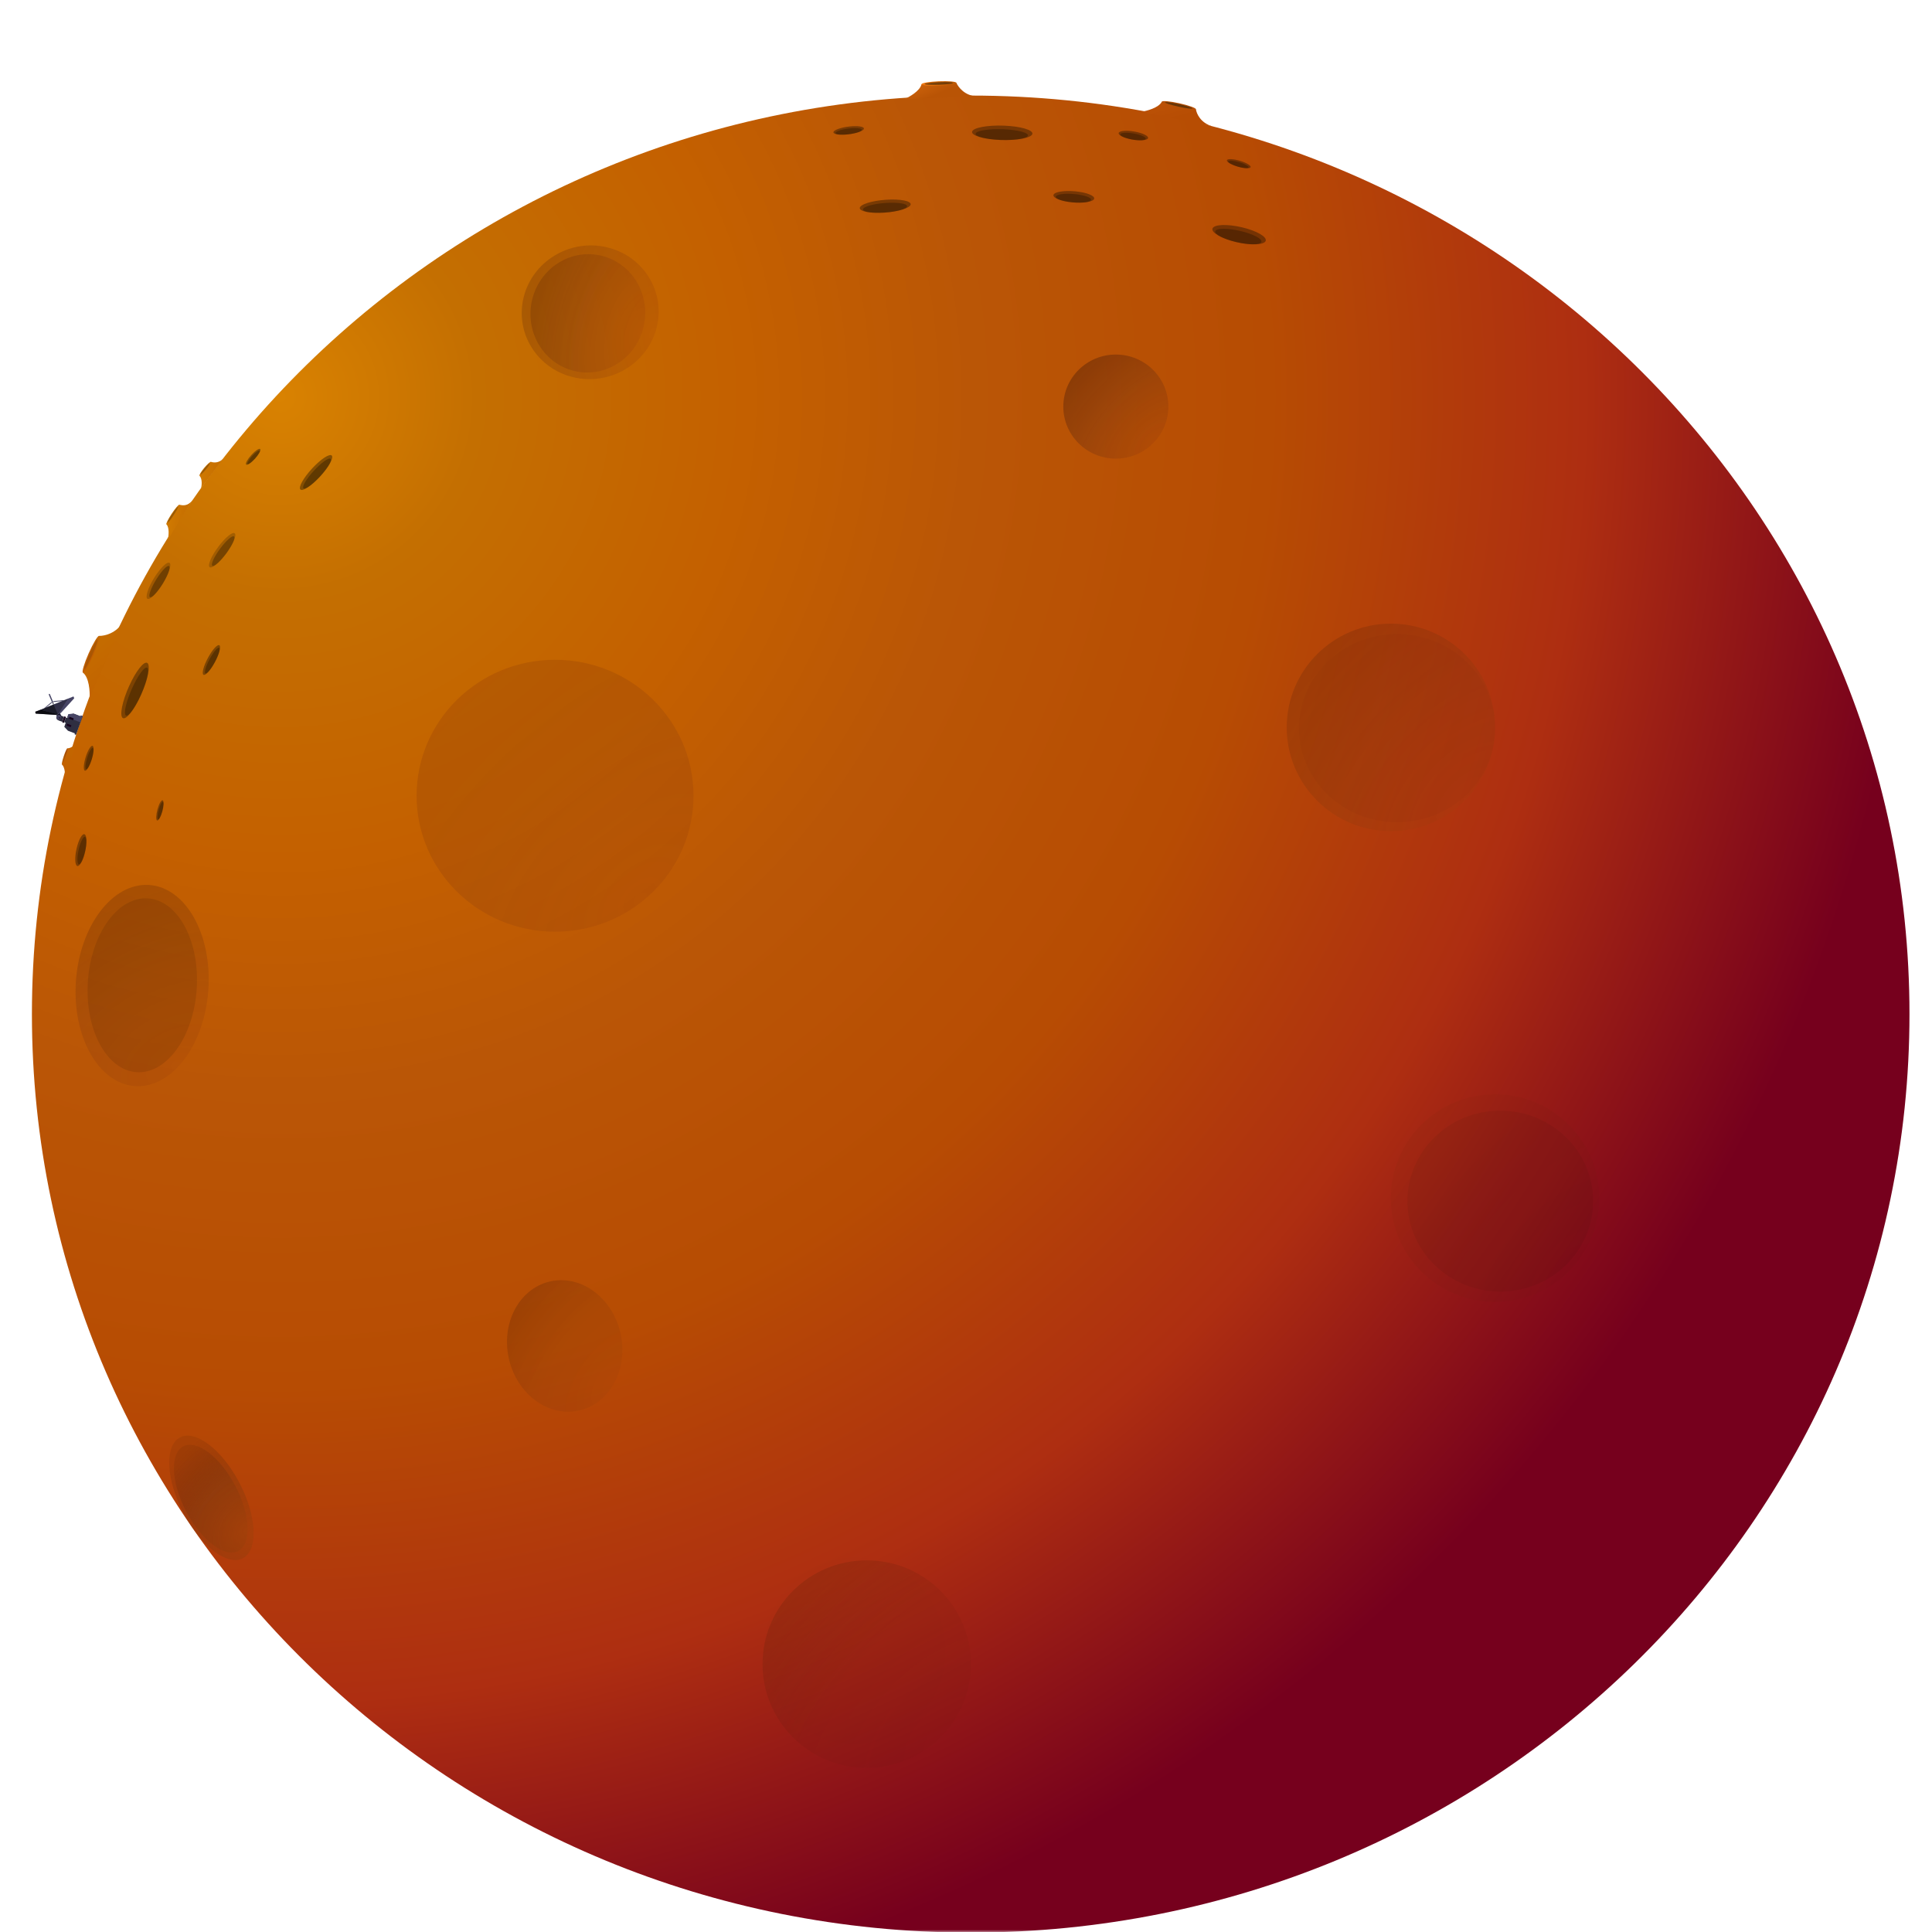 <svg width="100%" height="100%" viewBox="0 0 415 415" fill="none" xmlns="http://www.w3.org/2000/svg">
<g id="Clip path group">
<mask id="mask0_10_2" style="mask-type:luminance" maskUnits="userSpaceOnUse" x="0" y="0" width="415" height="415">
<g id="clip0_522_250">
<path id="Vector" d="M415 0.614H0V415H415V0.614Z" fill="white"/>
</g>
</mask>
<g mask="url(#mask0_10_2)">
<g id="Group">
<g id="radar">
<path id="Vector_2" d="M13.378 154.204C13.482 154.416 13.395 154.676 13.184 154.785C12.974 154.893 12.719 154.808 12.616 154.596L12.109 153.555L12.872 153.163L13.378 154.204Z" fill="#12102B"/>
<path id="Vector_3" d="M7.657 153.257L12.014 153.573L13.072 153.146L15.947 149.99L15.787 149.594L7.59 152.9L7.657 153.257Z" fill="#474565"/>
<path id="Vector_4" d="M10.991 150.866L9.394 152.191L9.916 151.962L11.179 150.939L11.57 150.767L13.366 150.599L13.888 150.37L11.643 150.58L10.991 150.866Z" fill="#474565"/>
<path id="Vector_5" d="M11.242 150.907L11.391 150.841L11.582 151.291L11.434 151.358L11.242 150.907Z" fill="#2F2E41"/>
<path id="Vector_6" d="M10.484 149.222C10.456 149.156 10.487 149.079 10.552 149.05C10.618 149.021 10.693 149.051 10.721 149.117L11.385 150.7L11.149 150.804L10.484 149.222Z" fill="#474565"/>
<path id="Vector_7" d="M12.454 153.479L11.48 151.366L14.608 150.068L12.454 153.479Z" fill="black" fill-opacity="0.3"/>
<path id="Vector_8" d="M11.505 151.332L12.455 153.479L8.734 152.456L11.505 151.332Z" fill="black" fill-opacity="0.6"/>
<path id="Vector_9" d="M12.032 153.552L12.371 153.422L8.734 152.456L7.576 152.872L7.648 153.293L12.032 153.552Z" fill="black" fill-opacity="0.85"/>
</g>
<path id="Vector_10" d="M208.508 415.126C319.878 415.126 410.161 326.792 410.161 217.827C410.161 108.863 319.878 20.529 208.508 20.529C97.139 20.529 6.856 108.863 6.856 217.827C6.856 326.792 97.139 415.126 208.508 415.126Z" fill="url(#paint0_radial_10_2)"/>
<path id="Vector_11" d="M148.965 170.927C148.965 187.056 135.65 200.131 119.225 200.131C102.799 200.131 89.485 187.056 89.485 170.927C89.485 154.798 102.799 141.723 119.225 141.723C135.65 141.723 148.965 154.798 148.965 170.927Z" fill="url(#paint1_radial_10_2)" fill-opacity="0.38"/>
<path id="Vector_12" d="M139.377 59.547C143.561 66.3 141.311 75.144 134.351 79.303C127.391 83.462 118.358 81.359 114.174 74.607C109.99 67.855 112.24 59.01 119.2 54.852C126.16 50.693 135.193 52.795 139.377 59.547Z" fill="url(#paint2_radial_10_2)"/>
<path id="Vector_13" d="M136.829 60.643C140.335 66.62 138.449 74.449 132.616 78.129C126.784 81.811 119.213 79.95 115.706 73.973C112.2 67.996 114.086 60.167 119.919 56.486C125.751 52.805 133.322 54.666 136.829 60.643Z" fill="url(#paint3_radial_10_2)"/>
<path id="Vector_14" d="M44.752 212.666C43.91 224.596 36.861 233.83 29.007 233.296C21.153 232.761 15.469 222.661 16.311 210.73C17.153 198.801 24.202 189.563 32.056 190.098C39.91 190.633 45.594 200.736 44.752 212.666Z" fill="url(#paint4_radial_10_2)"/>
<path id="Vector_15" d="M42.252 212.477C41.56 222.787 35.766 230.766 29.311 230.304C22.855 229.842 18.183 221.113 18.875 210.807C19.567 200.499 25.361 192.518 31.817 192.98C38.272 193.442 42.944 202.172 42.252 212.477Z" fill="#0B0502" fill-opacity="0.1"/>
<path id="Vector_16" d="M343.523 257.355C343.523 269.664 333.5 279.643 321.139 279.643C308.779 279.643 298.756 269.664 298.756 257.355C298.756 245.046 308.779 235.067 321.139 235.067C333.5 235.067 343.523 245.046 343.523 257.355Z" fill="url(#paint5_radial_10_2)" fill-opacity="0.2"/>
<path id="Vector_17" d="M342.205 258.004C342.205 268.734 333.278 277.432 322.268 277.432C311.256 277.432 302.329 268.734 302.329 258.004C302.329 247.273 311.256 238.575 322.268 238.575C333.278 238.575 342.205 247.273 342.205 258.004Z" fill="#271307" fill-opacity="0.07"/>
<path id="Vector_18" d="M208.56 357.454C208.56 369.764 198.539 379.742 186.178 379.742C173.816 379.742 163.795 369.764 163.795 357.454C163.795 345.147 173.816 335.167 186.178 335.167C198.539 335.167 208.56 345.147 208.56 357.454Z" fill="url(#paint6_radial_10_2)" fill-opacity="0.2"/>
<path id="Vector_19" d="M203.05 354.614C203.05 365.68 194.333 374.647 183.581 374.647C172.828 374.647 164.112 365.68 164.112 354.614C164.112 343.55 172.828 334.578 183.581 334.578C194.333 334.578 203.05 343.55 203.05 354.614Z" fill="#1D1008" fill-opacity="0.01"/>
<path id="Vector_20" d="M321.16 156.249C321.16 168.558 311.142 178.536 298.777 178.536C286.418 178.536 276.396 168.558 276.396 156.249C276.396 143.941 286.418 133.962 298.777 133.962C311.142 133.962 321.16 143.941 321.16 156.249Z" fill="url(#paint7_radial_10_2)" fill-opacity="0.5"/>
<path id="Vector_21" d="M321.162 156.421C321.162 167.586 311.729 176.637 300.089 176.637C288.454 176.637 279.017 167.586 279.017 156.421C279.017 145.256 288.454 136.206 300.089 136.206C311.729 136.206 321.162 145.256 321.162 156.421Z" fill="#291103" fill-opacity="0.03"/>
<path id="Vector_22" d="M51.401 318.458C55.162 325.613 55.528 332.883 52.219 334.7C48.911 336.513 43.18 332.189 39.42 325.035C35.66 317.88 35.293 310.61 38.602 308.795C41.911 306.978 47.641 311.304 51.401 318.458Z" fill="url(#paint8_radial_10_2)" fill-opacity="0.5"/>
<path id="Vector_23" d="M50.497 319.07C53.778 325.265 54.098 331.561 51.21 333.132C48.323 334.704 43.322 330.958 40.041 324.765C36.76 318.568 36.44 312.274 39.327 310.701C42.215 309.129 47.215 312.875 50.497 319.07Z" fill="url(#paint9_radial_10_2)" fill-opacity="0.5"/>
<path id="Vector_24" d="M133.376 286.795C134.909 294.488 130.745 301.767 124.075 303.05C117.405 304.332 110.754 299.127 109.221 291.434C107.689 283.739 111.853 276.461 118.523 275.18C125.193 273.9 131.843 279.1 133.376 286.795Z" fill="url(#paint10_radial_10_2)" fill-opacity="0.47"/>
<path id="Vector_25" d="M250.965 87.337C250.965 93.51 245.916 98.515 239.685 98.515C233.456 98.515 228.403 93.51 228.403 87.337C228.403 81.163 233.456 76.159 239.685 76.159C245.916 76.159 250.965 81.163 250.965 87.337Z" fill="url(#paint11_radial_10_2)"/>
<path id="Vector_26" d="M13.319 164.248C13.851 164.677 13.986 166.006 13.988 166.617L16.401 159.306C15.925 160.447 14.925 160.738 14.484 160.741L13.319 164.248Z" fill="url(#paint12_linear_10_2)"/>
<path id="Vector_27" d="M14.102 162.568C14.424 161.602 14.594 160.784 14.483 160.741C14.372 160.699 14.021 161.448 13.7 162.415C13.379 163.382 13.208 164.2 13.319 164.242C13.431 164.284 13.781 163.535 14.102 162.568Z" fill="url(#paint13_linear_10_2)"/>
<path id="Vector_28" d="M14.01 162.548C14.269 161.77 14.426 161.119 14.362 161.095C14.297 161.07 14.036 161.681 13.777 162.459C13.519 163.237 13.361 163.888 13.425 163.912C13.49 163.937 13.752 163.326 14.01 162.548Z" fill="#1E1B16" fill-opacity="0.15"/>
<path id="Vector_29" d="M197.942 18.09C197.625 19.536 195.298 20.855 194.174 21.333L209.78 20.685C207.257 20.579 205.832 18.714 205.436 17.795L197.942 18.09Z" fill="url(#paint14_linear_10_2)"/>
<path id="Vector_30" d="M201.73 18.423C203.796 18.342 205.454 18.061 205.433 17.796C205.412 17.53 203.721 17.381 201.655 17.462C199.59 17.544 197.932 17.824 197.953 18.09C197.974 18.355 199.665 18.504 201.73 18.423Z" fill="url(#paint15_linear_10_2)"/>
<path id="Vector_31" d="M201.685 18.211C203.348 18.145 204.686 17.968 204.673 17.814C204.661 17.661 203.304 17.589 201.642 17.655C199.98 17.72 198.642 17.897 198.654 18.051C198.666 18.204 200.023 18.276 201.685 18.211Z" fill="#31230B" fill-opacity="0.58"/>
<path id="Vector_32" d="M249.566 21.845C248.89 23.162 246.302 23.844 245.095 24.02L260.312 27.107C257.899 26.361 257.036 24.459 256.887 23.47L249.566 21.845Z" fill="url(#paint16_linear_10_2)"/>
<path id="Vector_33" d="M253.144 23.132C255.161 23.58 256.835 23.731 256.883 23.469C256.931 23.207 255.335 22.632 253.316 22.184C251.299 21.736 249.624 21.585 249.577 21.847C249.529 22.109 251.127 22.684 253.144 23.132Z" fill="url(#paint17_linear_10_2)"/>
<path id="Vector_34" d="M253.154 22.915C254.779 23.276 256.117 23.445 256.146 23.294C256.173 23.142 254.878 22.727 253.256 22.367C251.631 22.006 250.293 21.837 250.264 21.988C250.237 22.14 251.531 22.555 253.154 22.915Z" fill="#31230B" fill-opacity="0.58"/>
<path id="Vector_35" d="M17.809 144.486C19.144 145.5 19.33 148.534 19.256 149.924L26.486 133.466C25.099 136.028 22.449 136.618 21.297 136.592L17.809 144.486Z" fill="url(#paint18_linear_10_2)"/>
<path id="Vector_36" d="M20.071 140.723C21.033 138.548 21.581 136.699 21.297 136.595C21.012 136.491 20.001 138.17 19.039 140.346C18.078 142.522 17.529 144.37 17.814 144.474C18.099 144.579 19.109 142.899 20.071 140.723Z" fill="url(#paint19_linear_10_2)"/>
<path id="Vector_37" d="M19.829 140.669C20.603 138.918 21.097 137.449 20.932 137.389C20.767 137.329 20.006 138.699 19.232 140.45C18.458 142.201 17.964 143.67 18.129 143.73C18.294 143.791 19.055 142.42 19.829 140.669Z" fill="#1E1B16" fill-opacity="0.15"/>
<path id="Vector_38" d="M30.284 149.263C31.751 146.004 32.368 142.941 31.663 142.421C30.958 141.9 29.198 144.119 27.731 147.377C26.265 150.635 25.647 153.699 26.352 154.219C27.058 154.74 28.818 152.52 30.284 149.263Z" fill="#140E04" fill-opacity="0.4"/>
<path id="Vector_39" d="M30.286 149.262C31.557 146.439 32.158 143.833 31.629 143.443C31.101 143.052 29.642 145.025 28.371 147.849C27.1 150.672 26.498 153.278 27.027 153.668C27.556 154.059 29.015 152.086 30.286 149.262Z" fill="#0D0801" fill-opacity="0.29"/>
<path id="Vector_40" d="M18.273 182.972C18.709 181.093 18.657 179.405 18.156 179.203C17.656 179.001 16.896 180.362 16.46 182.241C16.024 184.121 16.076 185.809 16.577 186.011C17.077 186.213 17.836 184.852 18.273 182.972Z" fill="#140E04" fill-opacity="0.4"/>
<path id="Vector_41" d="M18.273 182.973C18.651 181.344 18.653 179.9 18.278 179.749C17.902 179.597 17.292 180.795 16.914 182.424C16.536 184.054 16.534 185.497 16.909 185.648C17.284 185.8 17.895 184.602 18.273 182.973Z" fill="#0D0801" fill-opacity="0.29"/>
<path id="Vector_42" d="M214.885 30.062C218.458 30.201 221.535 29.626 221.755 28.779C221.975 27.931 219.255 27.131 215.68 26.992C212.107 26.853 209.029 27.428 208.809 28.275C208.589 29.123 211.31 29.923 214.885 30.062Z" fill="#140E04" fill-opacity="0.4"/>
<path id="Vector_43" d="M214.885 30.062C217.983 30.183 220.629 29.765 220.792 29.13C220.956 28.494 218.578 27.881 215.48 27.76C212.382 27.64 209.739 28.058 209.573 28.693C209.409 29.329 211.787 29.942 214.885 30.062Z" fill="#0D0801" fill-opacity="0.29"/>
<path id="Vector_44" d="M243.138 29.964C244.877 30.281 246.427 30.159 246.599 29.692C246.771 29.225 245.501 28.59 243.763 28.273C242.024 27.956 240.474 28.077 240.302 28.544C240.129 29.011 241.399 29.647 243.138 29.964Z" fill="#140E04" fill-opacity="0.4"/>
<path id="Vector_45" d="M243.138 29.964C244.645 30.238 245.97 30.177 246.101 29.827C246.23 29.477 245.113 28.97 243.607 28.695C242.099 28.421 240.773 28.482 240.644 28.832C240.513 29.182 241.632 29.689 243.138 29.964Z" fill="#0D0801" fill-opacity="0.29"/>
<path id="Vector_46" d="M265.749 35.755C267.148 36.186 268.434 36.269 268.623 35.941C268.812 35.614 267.832 34.999 266.436 34.569C265.037 34.138 263.751 34.055 263.562 34.382C263.373 34.71 264.353 35.325 265.749 35.755Z" fill="#140E04" fill-opacity="0.4"/>
<path id="Vector_47" d="M265.749 35.756C266.961 36.129 268.057 36.232 268.2 35.986C268.341 35.741 267.476 35.239 266.264 34.866C265.052 34.492 263.957 34.389 263.813 34.635C263.672 34.881 264.54 35.382 265.749 35.756Z" fill="#0D0801" fill-opacity="0.29"/>
<path id="Vector_48" d="M265.519 51.992C268.669 52.737 271.512 52.634 271.866 51.762C272.223 50.89 269.955 49.579 266.803 48.834C263.654 48.089 260.811 48.192 260.456 49.064C260.099 49.937 262.367 51.247 265.519 51.992Z" fill="#140E04" fill-opacity="0.4"/>
<path id="Vector_49" d="M265.517 51.993C268.248 52.638 270.678 52.631 270.945 51.977C271.211 51.323 269.213 50.27 266.482 49.624C263.751 48.979 261.321 48.986 261.054 49.64C260.788 50.294 262.786 51.347 265.517 51.993Z" fill="#0D0801" fill-opacity="0.29"/>
<path id="Vector_50" d="M189.993 45.666C193.012 45.461 195.529 44.677 195.614 43.915C195.7 43.153 193.321 42.702 190.302 42.908C187.283 43.113 184.766 43.897 184.681 44.659C184.596 45.421 186.974 45.872 189.993 45.666Z" fill="#140E04" fill-opacity="0.4"/>
<path id="Vector_51" d="M189.993 45.667C192.609 45.489 194.783 44.882 194.846 44.31C194.91 43.739 192.841 43.42 190.224 43.598C187.608 43.776 185.434 44.384 185.371 44.955C185.307 45.526 187.376 45.845 189.993 45.667Z" fill="#0D0801" fill-opacity="0.29"/>
<path id="Vector_52" d="M182.251 28.851C184.059 28.637 185.546 28.09 185.574 27.629C185.601 27.169 184.159 26.969 182.351 27.184C180.544 27.398 179.056 27.945 179.029 28.405C179.001 28.866 180.444 29.066 182.251 28.851Z" fill="#140E04" fill-opacity="0.4"/>
<path id="Vector_53" d="M182.251 28.851C183.818 28.665 185.104 28.235 185.125 27.889C185.146 27.544 183.893 27.414 182.327 27.6C180.76 27.786 179.474 28.217 179.453 28.562C179.432 28.907 180.685 29.037 182.251 28.851Z" fill="#0D0801" fill-opacity="0.29"/>
<path id="Vector_54" d="M230.333 43.466C232.745 43.694 234.844 43.349 235.027 42.695C235.208 42.042 233.4 41.328 230.989 41.1C228.578 40.872 226.478 41.217 226.295 41.87C226.115 42.524 227.922 43.238 230.333 43.466Z" fill="#140E04" fill-opacity="0.4"/>
<path id="Vector_55" d="M230.333 43.466C232.423 43.664 234.226 43.427 234.363 42.937C234.498 42.446 232.915 41.889 230.825 41.692C228.736 41.494 226.932 41.731 226.795 42.222C226.66 42.712 228.244 43.269 230.333 43.466Z" fill="#0D0801" fill-opacity="0.29"/>
<path id="Vector_56" d="M35.754 112.632C36.421 113.345 36.232 115.109 36.053 115.902L41.323 107.477C40.277 108.816 39.185 108.556 38.527 108.43L35.754 112.632Z" fill="url(#paint20_linear_10_2)"/>
<path id="Vector_57" d="M37.419 110.688C38.183 109.529 38.678 108.519 38.525 108.431C38.372 108.344 37.628 109.212 36.864 110.37C36.099 111.528 35.604 112.539 35.757 112.626C35.91 112.714 36.654 111.846 37.419 110.688Z" fill="#C97300"/>
<path id="Vector_58" d="M37.287 110.632C37.902 109.7 38.329 108.903 38.24 108.852C38.151 108.802 37.581 109.516 36.965 110.448C36.35 111.381 35.924 112.177 36.012 112.228C36.101 112.279 36.672 111.565 37.287 110.632Z" fill="#1E1B16" fill-opacity="0.29"/>
<path id="Vector_59" d="M42.862 102.198C43.486 102.869 43.346 104.263 43.197 104.876L47.932 98.552C46.998 99.479 45.93 99.409 45.325 99.212L42.862 102.198Z" fill="url(#paint21_linear_10_2)"/>
<path id="Vector_60" d="M44.351 100.872C45.03 100.049 45.465 99.306 45.323 99.213C45.181 99.121 44.515 99.713 43.836 100.535C43.157 101.359 42.722 102.101 42.864 102.194C43.006 102.287 43.672 101.695 44.351 100.872Z" fill="#C97300"/>
<path id="Vector_61" d="M44.229 100.808C44.776 100.146 45.152 99.565 45.069 99.512C44.987 99.458 44.478 99.951 43.931 100.614C43.385 101.276 43.008 101.857 43.091 101.91C43.173 101.964 43.683 101.471 44.229 100.808Z" fill="#1E1B16" fill-opacity="0.29"/>
<path id="Vector_62" d="M48.564 118.93C50.056 116.927 50.892 114.971 50.431 114.562C49.969 114.154 48.384 115.446 46.891 117.45C45.398 119.453 44.562 121.409 45.024 121.818C45.486 122.226 47.071 120.934 48.564 118.93Z" fill="#140E04" fill-opacity="0.21"/>
<path id="Vector_63" d="M48.563 118.93C49.857 117.194 50.625 115.538 50.279 115.231C49.932 114.925 48.602 116.084 47.309 117.82C46.014 119.557 45.246 121.213 45.593 121.519C45.939 121.826 47.269 120.667 48.563 118.93Z" fill="#0D0801" fill-opacity="0.29"/>
<path id="Vector_64" d="M34.931 125.427C36.249 123.304 36.916 121.285 36.421 120.917C35.926 120.549 34.457 121.971 33.139 124.094C31.822 126.217 31.154 128.236 31.649 128.605C32.144 128.973 33.613 127.55 34.931 125.427Z" fill="#140E04" fill-opacity="0.21"/>
<path id="Vector_65" d="M34.931 125.428C36.073 123.588 36.697 121.872 36.326 121.596C35.955 121.32 34.728 122.588 33.587 124.428C32.444 126.268 31.82 127.983 32.191 128.259C32.562 128.535 33.788 127.267 34.931 125.428Z" fill="#0D0801" fill-opacity="0.32"/>
<path id="Vector_66" d="M68.704 102.403C70.57 100.396 71.72 98.364 71.272 97.864C70.824 97.363 68.948 98.585 67.082 100.591C65.216 102.598 64.066 104.63 64.514 105.131C64.962 105.631 66.838 104.41 68.704 102.403Z" fill="#140E04" fill-opacity="0.4"/>
<path id="Vector_67" d="M68.703 102.403C70.32 100.663 71.359 98.95 71.023 98.574C70.687 98.199 69.104 99.305 67.486 101.044C65.869 102.783 64.83 104.497 65.166 104.872C65.502 105.248 67.085 104.142 68.703 102.403Z" fill="#0D0801" fill-opacity="0.3"/>
<path id="Vector_68" d="M46.141 142.258C47.086 140.508 47.525 138.872 47.122 138.604C46.719 138.336 45.627 139.538 44.683 141.287C43.738 143.037 43.299 144.672 43.702 144.94C44.104 145.208 45.196 144.007 46.141 142.258Z" fill="#140E04" fill-opacity="0.4"/>
<path id="Vector_69" d="M46.14 142.258C46.959 140.741 47.377 139.349 47.076 139.148C46.773 138.947 45.865 140.014 45.046 141.53C44.228 143.046 43.809 144.439 44.111 144.64C44.413 144.841 45.321 143.774 46.14 142.258Z" fill="#0D0801" fill-opacity="0.3"/>
<path id="Vector_70" d="M54.764 98.53C55.599 97.61 56.106 96.683 55.895 96.459C55.685 96.234 54.837 96.798 54.002 97.718C53.166 98.637 52.66 99.565 52.871 99.789C53.081 100.013 53.929 99.45 54.764 98.53Z" fill="#140E04" fill-opacity="0.4"/>
<path id="Vector_71" d="M54.764 98.53C55.489 97.733 55.947 96.951 55.789 96.782C55.631 96.614 54.916 97.124 54.193 97.921C53.469 98.718 53.01 99.5 53.168 99.668C53.326 99.837 54.041 99.327 54.764 98.53Z" fill="#0D0801" fill-opacity="0.3"/>
<path id="Vector_72" d="M34.868 174.261C35.194 173.063 35.224 172.007 34.934 171.903C34.644 171.798 34.145 172.685 33.819 173.883C33.493 175.081 33.463 176.137 33.753 176.242C34.042 176.346 34.542 175.459 34.868 174.261Z" fill="#140E04" fill-opacity="0.4"/>
<path id="Vector_73" d="M34.869 174.261C35.151 173.223 35.205 172.317 34.987 172.239C34.77 172.161 34.365 172.939 34.082 173.977C33.799 175.016 33.746 175.921 33.964 175.999C34.181 176.078 34.586 175.299 34.869 174.261Z" fill="#0D0801" fill-opacity="0.3"/>
<path id="Vector_74" d="M19.691 163.162C20.154 161.695 20.243 160.377 19.891 160.219C19.54 160.062 18.88 161.124 18.417 162.591C17.955 164.059 17.865 165.377 18.217 165.534C18.569 165.692 19.229 164.63 19.691 163.162Z" fill="#140E04" fill-opacity="0.4"/>
<path id="Vector_75" d="M19.691 163.163C20.092 161.891 20.203 160.764 19.939 160.646C19.675 160.527 19.136 161.463 18.736 162.735C18.335 164.007 18.224 165.134 18.488 165.252C18.752 165.37 19.29 164.435 19.691 163.163Z" fill="#0D0801" fill-opacity="0.3"/>
<path id="Vector_76" d="M13.723 154.02L13.396 154.992C13.36 155.097 13.415 155.215 13.52 155.255L13.535 155.261C13.639 155.3 13.752 155.247 13.788 155.142L14.115 154.17C14.151 154.065 14.095 153.947 13.991 153.907L13.976 153.901C13.872 153.862 13.759 153.915 13.723 154.02Z" fill="#1A051C"/>
<g id="Group_2" filter="url(#filter0_d_10_2)">
<path id="Vector_77" d="M14.592 156.963L16.082 157.533L16.014 157.736L16.327 157.856L17.775 153.826L17.383 153.676L17.314 153.879L15.824 153.309L14.7 153.491L14.449 154.235L14.135 154.115L13.793 155.13L14.107 155.25L13.81 156.13L14.592 156.963Z" fill="#2F2E41"/>
</g>
<path id="Vector_78" d="M14.67 153.403L14.442 154.08L17.238 155.149L17.775 153.826L17.375 153.673L17.313 153.858L15.795 153.277L14.67 153.403Z" fill="#474565"/>
<path id="Vector_79" d="M12.473 154.702C12.178 154.589 12.02 154.255 12.121 153.956C12.222 153.657 12.543 153.506 12.838 153.619L13.742 153.965L13.377 155.047L12.473 154.702Z" fill="#2F2E41"/>
<path id="Vector_80" d="M13.059 154.238C13.147 153.977 13.014 153.687 12.761 153.59C12.508 153.493 12.232 153.627 12.144 153.889C12.055 154.15 12.189 154.441 12.442 154.537C12.694 154.634 12.971 154.5 13.059 154.238Z" fill="#474565"/>
<path id="Vector_81" d="M12.905 154.256C12.931 154.181 12.893 154.099 12.82 154.071C12.748 154.043 12.669 154.082 12.644 154.156C12.619 154.231 12.657 154.314 12.729 154.342C12.801 154.369 12.88 154.331 12.905 154.256Z" fill="#1D071F"/>
<path id="Vector_82" d="M14.423 155.448L14.286 155.854L15.201 156.203L15.338 155.797L14.423 155.448Z" fill="#18021E"/>
<path id="Vector_83" d="M14.925 153.959L14.789 154.365L15.704 154.715L15.841 154.309L14.925 153.959Z" fill="#15021B"/>
</g>
</g>
</g>
<defs>
<filter id="filter0_d_10_2" x="13.793" y="153.308" width="3.987" height="4.55" filterUnits="userSpaceOnUse" color-interpolation-filters="sRGB">
<feFlood flood-opacity="0" result="BackgroundImageFix"/>
<feColorMatrix in="SourceAlpha" type="matrix" values="0 0 0 0 0 0 0 0 0 0 0 0 0 0 0 0 0 0 127 0" result="hardAlpha"/>
<feOffset dx="0.002" dy="0"/>
<feGaussianBlur stdDeviation="0.001"/>
<feComposite in2="hardAlpha" operator="out"/>
<feColorMatrix type="matrix" values="0 0 0 0 0 0 0 0 0 0 0 0 0 0 0 0 0 0 0.25 0"/>
<feBlend mode="normal" in2="BackgroundImageFix" result="effect1_dropShadow_10_2"/>
<feBlend mode="normal" in="SourceGraphic" in2="effect1_dropShadow_10_2" result="shape"/>
</filter>
<radialGradient id="paint0_radial_10_2" cx="0" cy="0" r="1" gradientUnits="userSpaceOnUse" gradientTransform="translate(60.511 83.899) rotate(46.82) scale(395.837 397.749)">
<stop stop-color="#D98201"/>
<stop offset="0.107" stop-color="#C46F01"/>
<stop offset="0.253" stop-color="#C46000"/>
<stop offset="0.377" stop-color="#BA5606"/>
<stop offset="0.539" stop-color="#B74C03"/>
<stop offset="0.71" stop-color="#AE2E11"/>
<stop offset="0.894" stop-color="#76001D"/>
</radialGradient>
<radialGradient id="paint1_radial_10_2" cx="0" cy="0" r="1" gradientUnits="userSpaceOnUse" gradientTransform="translate(137.512 193.085) rotate(-133.532) scale(58.647 97.242)">
<stop offset="0.01" stop-color="#9F4009" stop-opacity="0.64"/>
<stop offset="0.541" stop-color="#7E370E" stop-opacity="0.56"/>
<stop offset="1" stop-color="#7E2D08" stop-opacity="0.54"/>
</radialGradient>
<radialGradient id="paint2_radial_10_2" cx="0" cy="0" r="1" gradientUnits="userSpaceOnUse" gradientTransform="translate(140.272 71.724) rotate(-164.94) scale(29.147 47.56)">
<stop offset="0.01" stop-color="#9F4009" stop-opacity="0.2"/>
<stop offset="0.541" stop-color="#7E370E" stop-opacity="0.26"/>
<stop offset="1" stop-color="#511E07" stop-opacity="0.24"/>
</radialGradient>
<radialGradient id="paint3_radial_10_2" cx="0" cy="0" r="1" gradientUnits="userSpaceOnUse" gradientTransform="translate(137.579 71.421) rotate(-164.136) scale(24.522 41.934)">
<stop offset="0.01" stop-color="#9F4009" stop-opacity="0.2"/>
<stop offset="0.541" stop-color="#7E370E" stop-opacity="0.26"/>
<stop offset="1" stop-color="#511E07" stop-opacity="0.24"/>
</radialGradient>
<radialGradient id="paint4_radial_10_2" cx="0" cy="0" r="1" gradientUnits="userSpaceOnUse" gradientTransform="translate(38.119 228.682) rotate(-117.556) scale(36.953 54.841)">
<stop offset="0.01" stop-color="#9F4009" stop-opacity="0.2"/>
<stop offset="0.541" stop-color="#7E370E" stop-opacity="0.26"/>
<stop offset="1" stop-color="#511E07" stop-opacity="0.24"/>
</radialGradient>
<radialGradient id="paint5_radial_10_2" cx="0" cy="0" r="1" gradientUnits="userSpaceOnUse" gradientTransform="translate(337.864 273.27) rotate(-136.687) scale(45.853 76.658)">
<stop offset="0.01" stop-color="#4A1F07" stop-opacity="0.22"/>
<stop offset="0.541" stop-color="#552408" stop-opacity="0.32"/>
<stop offset="1" stop-color="#511E07" stop-opacity="0.27"/>
</radialGradient>
<radialGradient id="paint6_radial_10_2" cx="0" cy="0" r="1" gradientUnits="userSpaceOnUse" gradientTransform="translate(202.904 373.371) rotate(-136.687) scale(45.853 76.658)">
<stop offset="0.01" stop-color="#411E0A" stop-opacity="0.15"/>
<stop offset="0.541" stop-color="#2F1405" stop-opacity="0.3"/>
<stop offset="1" stop-color="#511E07"/>
</radialGradient>
<radialGradient id="paint7_radial_10_2" cx="0" cy="0" r="1" gradientUnits="userSpaceOnUse" gradientTransform="translate(315.506 172.165) rotate(-136.687) scale(45.853 76.658)">
<stop offset="0.01" stop-color="#9F4009" stop-opacity="0.33"/>
<stop offset="0.541" stop-color="#7E370E" stop-opacity="0.47"/>
<stop offset="1" stop-color="#511E07" stop-opacity="0.44"/>
</radialGradient>
<radialGradient id="paint8_radial_10_2" cx="0" cy="0" r="1" gradientUnits="userSpaceOnUse" gradientTransform="translate(54.26 329.551) rotate(-141.432) scale(23.085 28.438)">
<stop offset="0.01" stop-color="#9F4009"/>
<stop offset="0.541" stop-color="#7E370E" stop-opacity="0.79"/>
<stop offset="1" stop-color="#511E07" stop-opacity="0.25"/>
</radialGradient>
<radialGradient id="paint9_radial_10_2" cx="0" cy="0" r="1" gradientUnits="userSpaceOnUse" gradientTransform="translate(52.991 328.677) rotate(-141.649) scale(20.085 24.699)">
<stop offset="0.01" stop-color="#9F4009"/>
<stop offset="0.541" stop-color="#7E370E" stop-opacity="0.79"/>
<stop offset="1" stop-color="#511E07" stop-opacity="0.25"/>
</radialGradient>
<radialGradient id="paint10_radial_10_2" cx="0" cy="0" r="1" gradientUnits="userSpaceOnUse" gradientTransform="translate(132.306 297.333) rotate(-143.52) scale(27.262 45.163)">
<stop offset="0.01" stop-color="#9F4009" stop-opacity="0.43"/>
<stop offset="0.541" stop-color="#7E370E" stop-opacity="0.46"/>
<stop offset="1" stop-color="#511E07" stop-opacity="0.56"/>
</radialGradient>
<radialGradient id="paint11_radial_10_2" cx="0" cy="0" r="1" gradientUnits="userSpaceOnUse" gradientTransform="translate(248.114 95.32) rotate(-136.826) scale(23.057 38.535)">
<stop offset="0.01" stop-color="#9F4009" stop-opacity="0.33"/>
<stop offset="0.541" stop-color="#7E370E" stop-opacity="0.47"/>
<stop offset="1" stop-color="#511E07" stop-opacity="0.44"/>
</radialGradient>
<linearGradient id="paint12_linear_10_2" x1="13.47" y1="163.783" x2="16.595" y2="163.561" gradientUnits="userSpaceOnUse">
<stop stop-color="#C36100"/>
<stop offset="1" stop-color="#C36700"/>
</linearGradient>
<linearGradient id="paint13_linear_10_2" x1="15.025" y1="159.54" x2="15.369" y2="162.698" gradientUnits="userSpaceOnUse">
<stop stop-color="#9F4009"/>
<stop offset="1" stop-color="#C36200"/>
</linearGradient>
<linearGradient id="paint14_linear_10_2" x1="196.088" y1="12.972" x2="199.361" y2="21.045" gradientUnits="userSpaceOnUse">
<stop stop-color="#E77716"/>
<stop offset="1" stop-color="#B95405"/>
</linearGradient>
<linearGradient id="paint15_linear_10_2" x1="204.347" y1="18.268" x2="197.853" y2="18.024" gradientUnits="userSpaceOnUse">
<stop stop-color="#BE5A03"/>
<stop offset="1" stop-color="#F3790F"/>
</linearGradient>
<linearGradient id="paint16_linear_10_2" x1="252.077" y1="20.601" x2="253.339" y2="25.267" gradientUnits="userSpaceOnUse">
<stop offset="0.013" stop-color="#BC5207"/>
<stop offset="1" stop-color="#B74D03"/>
</linearGradient>
<linearGradient id="paint17_linear_10_2" x1="259.439" y1="24.348" x2="253.259" y2="25.853" gradientUnits="userSpaceOnUse">
<stop stop-color="#B74D03"/>
<stop offset="1" stop-color="#B65105"/>
</linearGradient>
<linearGradient id="paint18_linear_10_2" x1="19.396" y1="140.241" x2="24.059" y2="145.657" gradientUnits="userSpaceOnUse">
<stop stop-color="#C46B00"/>
<stop offset="1" stop-color="#C36400"/>
</linearGradient>
<linearGradient id="paint19_linear_10_2" x1="21.744" y1="135.52" x2="21.278" y2="140.813" gradientUnits="userSpaceOnUse">
<stop stop-color="#C46900"/>
<stop offset="1" stop-color="#C25F00"/>
</linearGradient>
<linearGradient id="paint20_linear_10_2" x1="36.116" y1="112.074" x2="40.839" y2="112.75" gradientUnits="userSpaceOnUse">
<stop stop-color="#CF7901"/>
<stop offset="1" stop-color="#C46C00"/>
</linearGradient>
<linearGradient id="paint21_linear_10_2" x1="43.183" y1="101.801" x2="47.61" y2="102.435" gradientUnits="userSpaceOnUse">
<stop stop-color="#CF7901"/>
<stop offset="1" stop-color="#C46C00"/>
</linearGradient>
</defs>
</svg>

